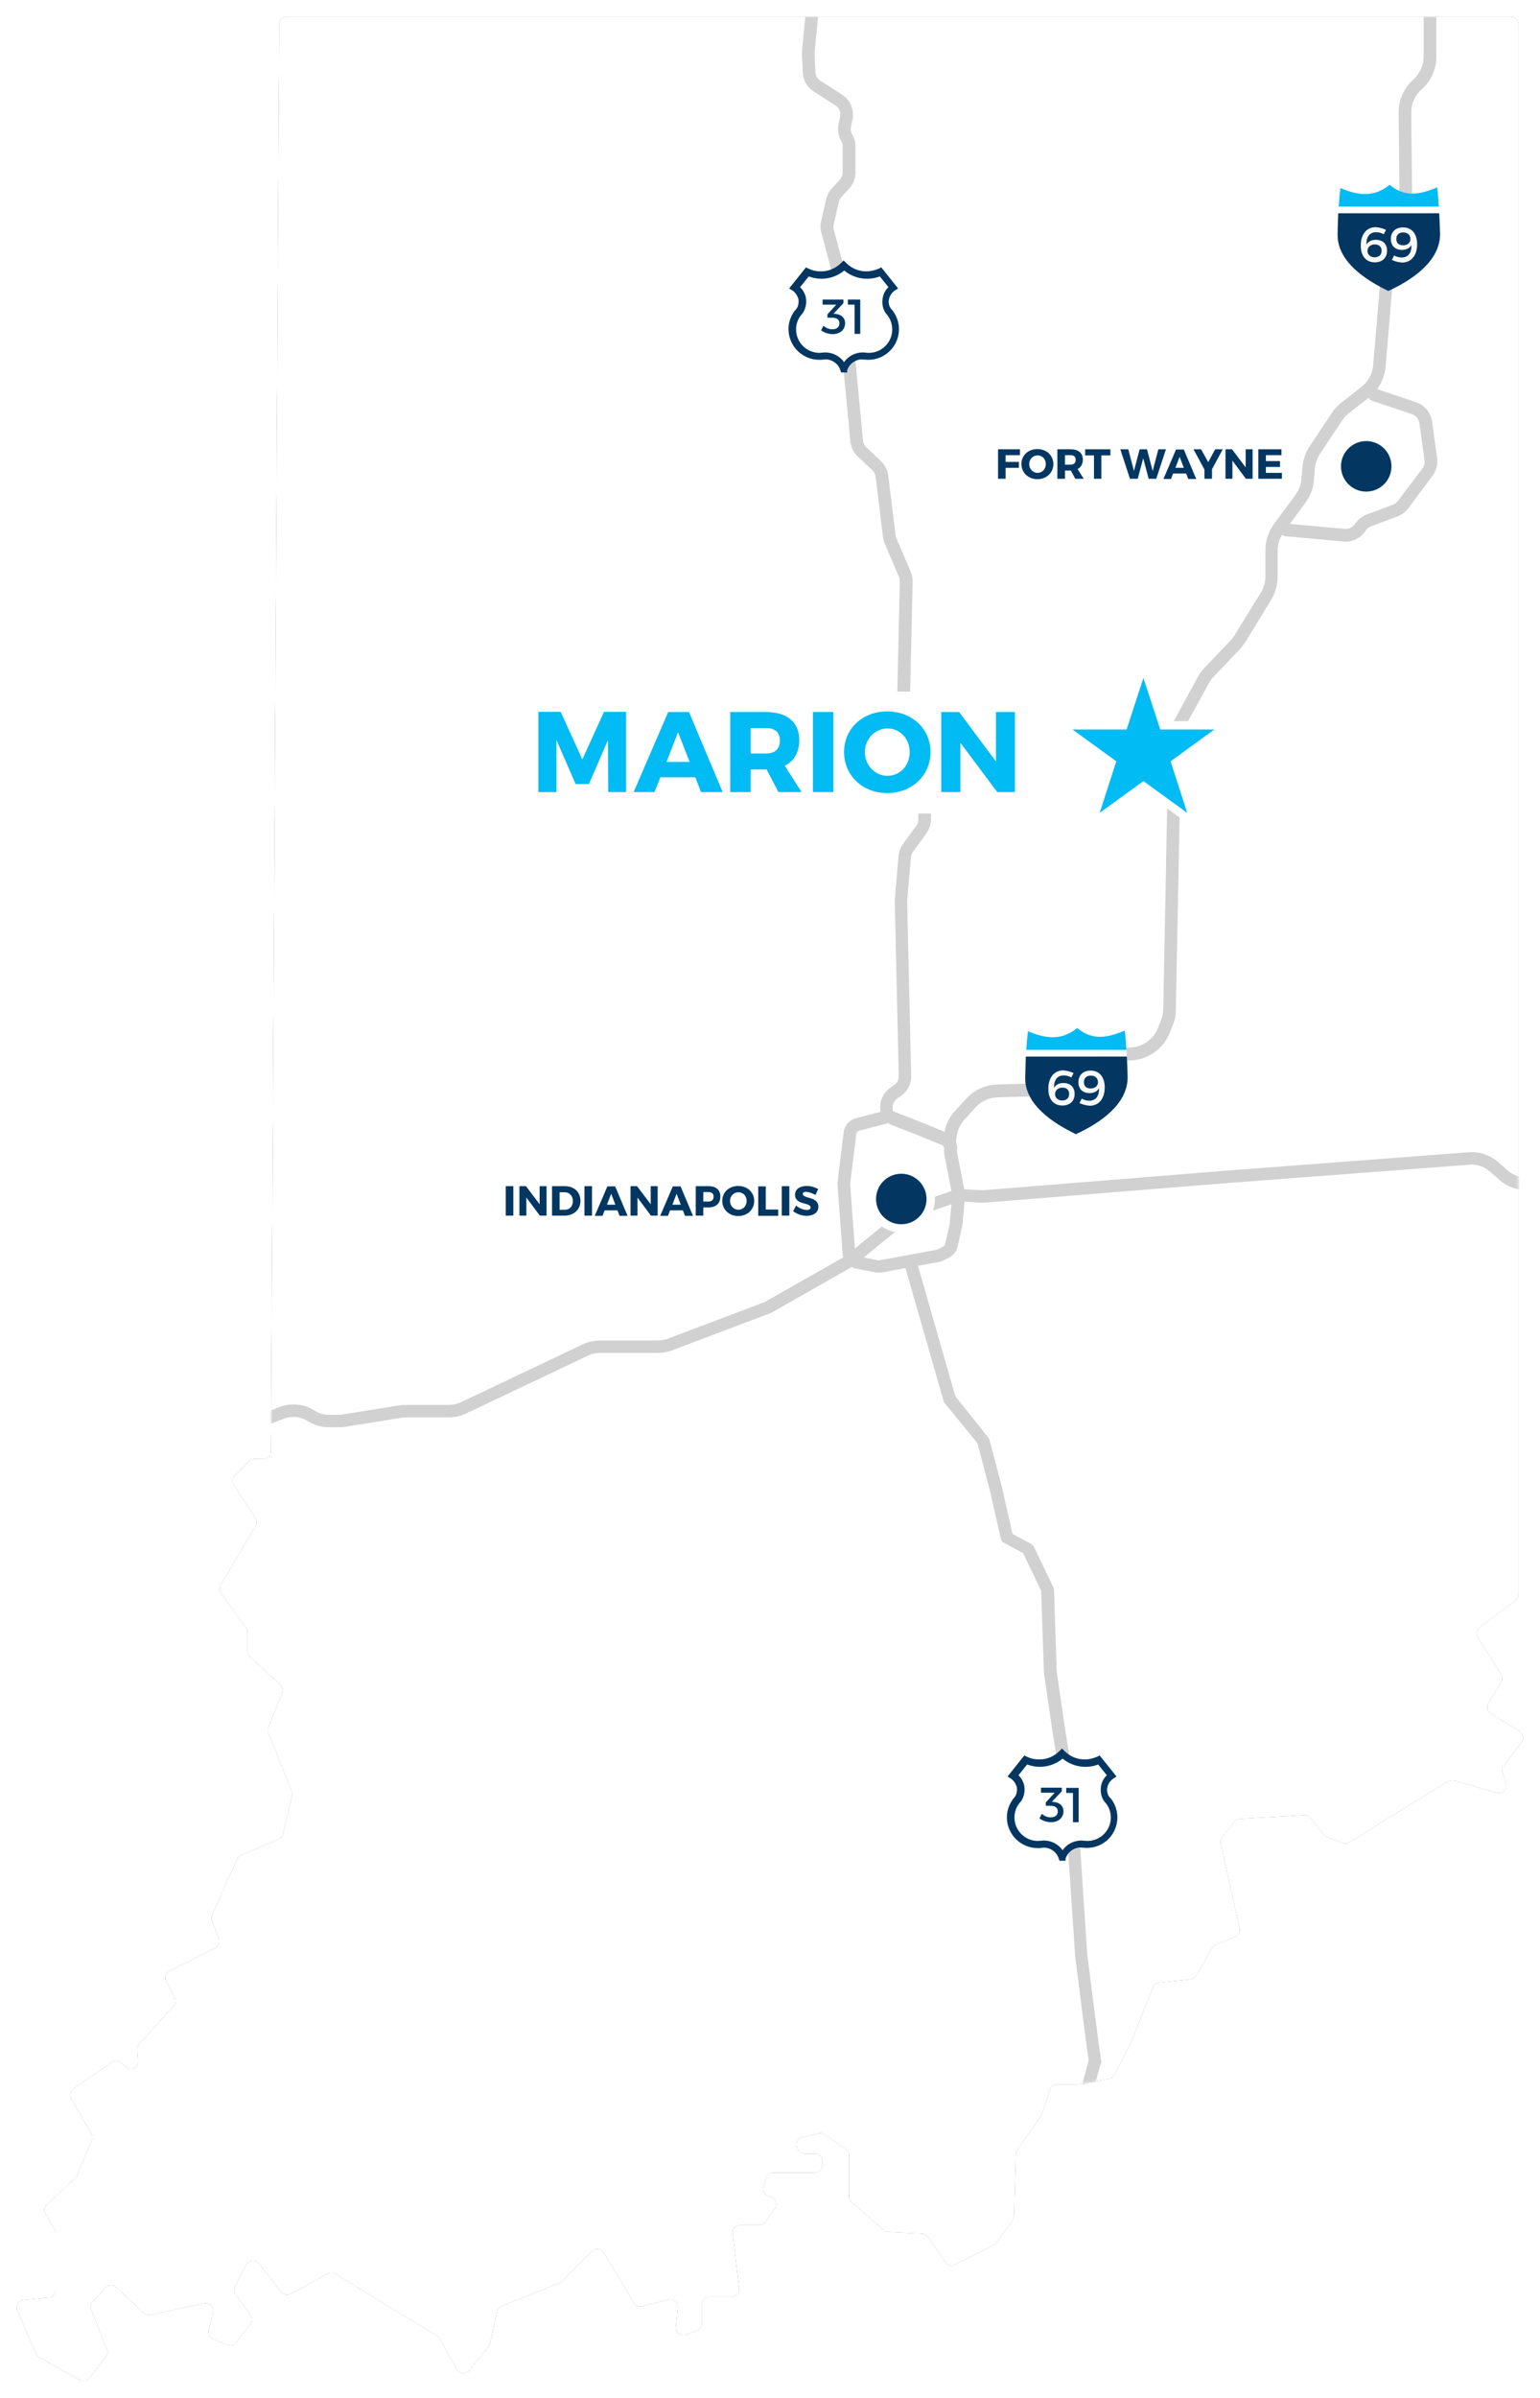 <?xml version="1.0" encoding="UTF-8"?>
<svg viewBox="0 0 732 1139" version="1.1" xmlns="http://www.w3.org/2000/svg" xmlns:xlink="http://www.w3.org/1999/xlink" preserveAspectRatio="none">
    <!-- Generator: Sketch 43.2 (39069) - http://www.bohemiancoding.com/sketch -->
    <title>indiana_map</title>
    <desc>Created with Sketch.</desc>
    <defs>
        <path d="M136.175,8 L718.175,8 C720.075,8 721.675,9.6 721.675,11.5 L721.675,757.3 C721.675,758.4 721.175,759.4 720.275,760.1 L703.175,773.1 C701.775,774.2 701.375,776.2 702.375,777.8 L713.475,795.3 C714.175,796.4 714.175,797.8 713.475,799 L707.375,809.2 C706.375,810.9 706.875,813 708.575,814 L722.275,822.2 C724.075,823.3 724.475,825.6 723.275,827.3 L714.675,838.8 C713.975,839.7 713.775,840.9 714.175,841.9 L715.775,847.1 C716.575,849.7 714.175,852.2 711.475,851.5 L691.175,845.7 C690.275,845.4 689.175,845.6 688.375,846.1 L660.675,863 L641.175,875.1 C640.275,875.7 639.075,875.8 638.075,875.4 L630.575,872.4 C629.975,872.2 629.475,871.8 629.175,871.3 L622.875,863.4 C622.175,862.5 621.075,862 619.975,862.1 L589.375,863.9 C588.375,864 587.475,864.4 586.875,865.2 L580.875,872.7 C580.175,873.5 579.975,874.6 580.175,875.6 L589.175,916 C589.575,917.7 588.675,919.4 586.975,920 L577.975,923.5 C577.175,923.8 576.575,924.3 576.175,925 L568.675,938.3 C568.075,939.3 567.075,939.9 565.975,940.1 L550.875,941.7 C549.575,941.8 548.475,942.7 547.975,943.9 L536.875,971.8 C536.875,971.9 536.775,972 536.675,972.1 L529.575,985.5 C529.075,986.4 528.175,987.1 527.175,987.3 L513.175,989.9 C512.975,989.9 512.775,990 512.575,990 L502.375,990 C500.875,990 499.575,991 499.075,992.4 L495.075,1004.5 C494.975,1004.8 494.775,1005.1 494.575,1005.4 L483.475,1021.1 C483.075,1021.7 482.875,1022.3 482.875,1023 L481.975,1052.8 C481.975,1053.5 481.675,1054.2 481.275,1054.8 L473.475,1065.3 C473.175,1065.7 472.775,1066.1 472.275,1066.3 L453.775,1075.6 C452.175,1076.4 450.275,1075.9 449.375,1074.5 L441.075,1062.4 C440.475,1061.5 439.475,1060.9 438.375,1060.9 L422.275,1060.1 C421.475,1060.1 420.775,1059.8 420.175,1059.2 L404.875,1046 C404.075,1045.3 403.675,1044.4 403.675,1043.4 L403.675,1023.8 C403.675,1022.7 403.075,1021.6 402.175,1020.9 L391.975,1013.8 C391.175,1013.2 390.175,1013 389.175,1013.3 L381.275,1015.1 C379.375,1015.5 378.175,1017.5 378.675,1019.5 L378.975,1020.4 C379.375,1021.9 380.775,1022.9 382.375,1022.9 L387.275,1022.9 C389.175,1022.9 390.775,1024.5 390.775,1026.4 L390.775,1028.4 C390.775,1030.3 389.175,1031.9 387.275,1031.9 L367.475,1031.9 C365.875,1031.9 364.475,1033 364.075,1034.5 L362.875,1038.9 C362.275,1041 363.775,1043.1 365.875,1043.3 L365.875,1043.3 C368.475,1043.6 369.875,1046.6 368.375,1048.8 L363.775,1055.4 C363.075,1056.3 362.075,1056.9 360.875,1056.9 L351.675,1056.9 C349.575,1056.9 347.975,1058.7 348.175,1060.8 L351.275,1087 C351.475,1089.1 349.875,1090.9 347.775,1090.9 L337.175,1090.9 C335.275,1090.9 333.675,1092.5 333.675,1094.4 L333.675,1103.5 C333.675,1104.9 332.775,1106.2 331.475,1106.8 L325.975,1108.9 C323.575,1109.8 320.975,1107.9 321.275,1105.3 L322.175,1095.9 C322.375,1093.5 320.175,1091.6 317.875,1092.2 L305.175,1095.4 C303.675,1095.8 302.175,1095.1 301.375,1093.8 L286.975,1069.9 C285.775,1068 283.075,1067.6 281.475,1069.2 L267.175,1083.5 C266.875,1083.8 266.475,1084.1 265.975,1084.3 L238.375,1095.3 C237.275,1095.7 236.475,1096.7 236.275,1097.8 L232.875,1113.2 C232.775,1113.7 232.475,1114.2 232.175,1114.6 L222.975,1125.9 C221.375,1127.8 218.375,1127.6 217.175,1125.4 L209.075,1110.8 C208.775,1110.3 208.375,1109.8 207.875,1109.5 L159.375,1080 C158.275,1079.4 156.975,1079.3 155.875,1079.9 L138.175,1089.5 C136.675,1090.3 134.875,1089.9 133.775,1088.6 L122.975,1075 C121.375,1073 118.375,1073.3 117.175,1075.5 L111.675,1085.9 C111.075,1087.1 111.175,1088.5 111.875,1089.6 L119.075,1099.7 C119.975,1101 119.975,1102.6 118.975,1103.9 L112.175,1112.7 C111.175,1114 109.575,1114.4 108.075,1113.8 L101.275,1111 C99.675,1110.3 98.875,1108.6 99.175,1107 L101.275,1098.2 C101.875,1095.7 99.675,1093.5 97.175,1094 L71.375,1099.5 C70.275,1099.7 69.075,1099.4 68.275,1098.6 L55.175,1086.3 C53.775,1085 51.475,1085.1 50.175,1086.5 L43.975,1093.3 C43.075,1094.3 42.775,1095.7 43.275,1096.9 L50.775,1116 C51.275,1117.2 51.075,1118.5 50.275,1119.4 L42.375,1129.5 C41.275,1130.9 39.375,1131.2 37.875,1130.4 L18.475,1119.5 C17.775,1119.1 17.275,1118.5 16.975,1117.8 L8.275,1097.3 C7.375,1095.1 8.775,1092.7 11.175,1092.5 L23.275,1091.3 C25.075,1091.1 26.375,1089.6 26.375,1087.8 L26.375,1060.8 C26.375,1060.2 26.275,1059.6 25.975,1059.1 L21.675,1051.3 C20.875,1049.9 21.175,1048.2 22.375,1047.1 L35.875,1034.5 C36.275,1034.2 36.475,1033.8 36.675,1033.3 L43.675,1016.6 C44.075,1015.6 44.075,1014.5 43.475,1013.5 L33.875,996.8 C32.975,995.2 33.475,993.2 34.875,992.2 L53.075,979.5 C54.375,978.6 56.075,978.7 57.275,979.7 L59.975,981.9 C62.375,983.8 65.875,982 65.675,979 L65.275,973.5 C65.175,972.6 65.575,971.6 66.175,970.9 L82.575,952.8 C83.575,951.7 83.775,950.1 83.075,948.8 L78.975,941.1 C78.075,939.4 78.775,937.2 80.475,936.3 L102.375,925.3 C103.975,924.5 104.675,922.6 104.075,920.9 L100.775,912.2 C100.475,911.3 100.475,910.4 100.875,909.5 L112.675,883.1 C113.075,882.3 113.675,881.7 114.475,881.3 L132.575,873.5 C133.575,873.1 134.375,872.2 134.575,871.1 L138.875,852.9 C139.075,852.2 138.975,851.5 138.675,850.8 L127.575,823.1 C127.275,822.3 127.275,821.3 127.575,820.5 L134.175,804.1 C134.675,802.7 134.375,801.2 133.275,800.2 L118.875,787 C118.175,786.3 117.675,785.4 117.675,784.4 L117.675,775.1 C117.675,774.4 117.475,773.6 116.975,773 L105.075,756.8 C104.275,755.7 104.175,754.2 104.875,752.9 L121.575,724.8 C122.275,723.7 122.175,722.2 121.475,721.1 L111.175,705.3 C110.275,703.9 110.475,702.1 111.675,700.9 L118.675,693.9 C119.375,693.2 120.175,692.9 121.175,692.9 L125.275,692.9 C127.175,692.9 128.775,691.3 128.775,689.4 L132.775,11.3 C132.675,9.6 134.275,8 136.175,8 Z" id="path-1"></path>
        <filter x="-3.1%" y="-2.0%" width="106.3%" height="104.0%" filterUnits="objectBoundingBox" id="filter-2">
            <feOffset dx="0" dy="0" in="SourceAlpha" result="shadowOffsetOuter1"></feOffset>
            <feGaussianBlur stdDeviation="7.5" in="shadowOffsetOuter1" result="shadowBlurOuter1"></feGaussianBlur>
            <feColorMatrix values="0 0 0 0 0   0 0 0 0 0   0 0 0 0 0  0 0 0 0.1 0" type="matrix" in="shadowBlurOuter1"></feColorMatrix>
        </filter>
        <path d="M136.175,8 L718.175,8 C720.075,8 721.675,9.6 721.675,11.5 L721.675,757.3 C721.675,758.4 721.175,759.4 720.275,760.1 L703.175,773.1 C701.775,774.2 701.375,776.2 702.375,777.8 L713.475,795.3 C714.175,796.4 714.175,797.8 713.475,799 L707.375,809.2 C706.375,810.9 706.875,813 708.575,814 L722.275,822.2 C724.075,823.3 724.475,825.6 723.275,827.3 L714.675,838.8 C713.975,839.7 713.775,840.9 714.175,841.9 L715.775,847.1 C716.575,849.7 714.175,852.2 711.475,851.5 L691.175,845.7 C690.275,845.4 689.175,845.6 688.375,846.1 L660.675,863 L641.175,875.1 C640.275,875.7 639.075,875.8 638.075,875.4 L630.575,872.4 C629.975,872.2 629.475,871.8 629.175,871.3 L622.875,863.4 C622.175,862.5 621.075,862 619.975,862.1 L589.375,863.9 C588.375,864 587.475,864.4 586.875,865.2 L580.875,872.7 C580.175,873.5 579.975,874.6 580.175,875.6 L589.175,916 C589.575,917.7 588.675,919.4 586.975,920 L577.975,923.5 C577.175,923.8 576.575,924.3 576.175,925 L568.675,938.3 C568.075,939.3 567.075,939.9 565.975,940.1 L550.875,941.7 C549.575,941.8 548.475,942.7 547.975,943.9 L536.875,971.8 C536.875,971.9 536.775,972 536.675,972.1 L529.575,985.5 C529.075,986.4 528.175,987.1 527.175,987.3 L513.175,989.9 C512.975,989.9 512.775,990 512.575,990 L502.375,990 C500.875,990 499.575,991 499.075,992.4 L495.075,1004.5 C494.975,1004.8 494.775,1005.1 494.575,1005.4 L483.475,1021.1 C483.075,1021.7 482.875,1022.3 482.875,1023 L481.975,1052.8 C481.975,1053.5 481.675,1054.2 481.275,1054.8 L473.475,1065.3 C473.175,1065.7 472.775,1066.1 472.275,1066.3 L453.775,1075.6 C452.175,1076.4 450.275,1075.9 449.375,1074.5 L441.075,1062.4 C440.475,1061.5 439.475,1060.9 438.375,1060.9 L422.275,1060.1 C421.475,1060.1 420.775,1059.8 420.175,1059.2 L404.875,1046 C404.075,1045.3 403.675,1044.4 403.675,1043.4 L403.675,1023.8 C403.675,1022.7 403.075,1021.6 402.175,1020.9 L391.975,1013.8 C391.175,1013.2 390.175,1013 389.175,1013.3 L381.275,1015.1 C379.375,1015.5 378.175,1017.5 378.675,1019.5 L378.975,1020.4 C379.375,1021.9 380.775,1022.9 382.375,1022.9 L387.275,1022.9 C389.175,1022.9 390.775,1024.5 390.775,1026.4 L390.775,1028.4 C390.775,1030.3 389.175,1031.9 387.275,1031.9 L367.475,1031.9 C365.875,1031.9 364.475,1033 364.075,1034.5 L362.875,1038.9 C362.275,1041 363.775,1043.1 365.875,1043.3 L365.875,1043.3 C368.475,1043.6 369.875,1046.6 368.375,1048.8 L363.775,1055.4 C363.075,1056.3 362.075,1056.9 360.875,1056.9 L351.675,1056.9 C349.575,1056.9 347.975,1058.7 348.175,1060.8 L351.275,1087 C351.475,1089.1 349.875,1090.9 347.775,1090.9 L337.175,1090.9 C335.275,1090.9 333.675,1092.5 333.675,1094.4 L333.675,1103.5 C333.675,1104.9 332.775,1106.2 331.475,1106.8 L325.975,1108.9 C323.575,1109.8 320.975,1107.9 321.275,1105.3 L322.175,1095.9 C322.375,1093.5 320.175,1091.6 317.875,1092.2 L305.175,1095.4 C303.675,1095.8 302.175,1095.1 301.375,1093.8 L286.975,1069.9 C285.775,1068 283.075,1067.6 281.475,1069.2 L267.175,1083.5 C266.875,1083.8 266.475,1084.1 265.975,1084.3 L238.375,1095.3 C237.275,1095.7 236.475,1096.7 236.275,1097.8 L232.875,1113.2 C232.775,1113.7 232.475,1114.2 232.175,1114.6 L222.975,1125.9 C221.375,1127.8 218.375,1127.6 217.175,1125.4 L209.075,1110.8 C208.775,1110.3 208.375,1109.8 207.875,1109.5 L159.375,1080 C158.275,1079.4 156.975,1079.3 155.875,1079.9 L138.175,1089.5 C136.675,1090.3 134.875,1089.9 133.775,1088.6 L122.975,1075 C121.375,1073 118.375,1073.3 117.175,1075.5 L111.675,1085.9 C111.075,1087.1 111.175,1088.5 111.875,1089.6 L119.075,1099.7 C119.975,1101 119.975,1102.6 118.975,1103.9 L112.175,1112.7 C111.175,1114 109.575,1114.4 108.075,1113.8 L101.275,1111 C99.675,1110.3 98.875,1108.6 99.175,1107 L101.275,1098.2 C101.875,1095.7 99.675,1093.5 97.175,1094 L71.375,1099.5 C70.275,1099.7 69.075,1099.4 68.275,1098.6 L55.175,1086.3 C53.775,1085 51.475,1085.1 50.175,1086.5 L43.975,1093.3 C43.075,1094.3 42.775,1095.7 43.275,1096.9 L50.775,1116 C51.275,1117.2 51.075,1118.5 50.275,1119.4 L42.375,1129.5 C41.275,1130.9 39.375,1131.2 37.875,1130.4 L18.475,1119.5 C17.775,1119.1 17.275,1118.5 16.975,1117.8 L8.275,1097.3 C7.375,1095.1 8.775,1092.7 11.175,1092.5 L23.275,1091.3 C25.075,1091.1 26.375,1089.6 26.375,1087.8 L26.375,1060.8 C26.375,1060.2 26.275,1059.6 25.975,1059.1 L21.675,1051.3 C20.875,1049.9 21.175,1048.2 22.375,1047.1 L35.875,1034.5 C36.275,1034.2 36.475,1033.8 36.675,1033.3 L43.675,1016.6 C44.075,1015.6 44.075,1014.5 43.475,1013.5 L33.875,996.8 C32.975,995.2 33.475,993.2 34.875,992.2 L53.075,979.5 C54.375,978.6 56.075,978.7 57.275,979.7 L59.975,981.9 C62.375,983.8 65.875,982 65.675,979 L65.275,973.5 C65.175,972.6 65.575,971.6 66.175,970.9 L82.575,952.8 C83.575,951.7 83.775,950.1 83.075,948.8 L78.975,941.1 C78.075,939.4 78.775,937.2 80.475,936.3 L102.375,925.3 C103.975,924.5 104.675,922.6 104.075,920.9 L100.775,912.2 C100.475,911.3 100.475,910.4 100.875,909.5 L112.675,883.1 C113.075,882.3 113.675,881.7 114.475,881.3 L132.575,873.5 C133.575,873.1 134.375,872.2 134.575,871.1 L138.875,852.9 C139.075,852.2 138.975,851.5 138.675,850.8 L127.575,823.1 C127.275,822.3 127.275,821.3 127.575,820.5 L134.175,804.1 C134.675,802.7 134.375,801.2 133.275,800.2 L118.875,787 C118.175,786.3 117.675,785.4 117.675,784.4 L117.675,775.1 C117.675,774.4 117.475,773.6 116.975,773 L105.075,756.8 C104.275,755.7 104.175,754.2 104.875,752.9 L121.575,724.8 C122.275,723.7 122.175,722.2 121.475,721.1 L111.175,705.3 C110.275,703.9 110.475,702.1 111.675,700.9 L118.675,693.9 C119.375,693.2 120.175,692.9 121.175,692.9 L125.275,692.9 C127.175,692.9 128.775,691.3 128.775,689.4 L132.775,11.3 C132.675,9.6 134.275,8 136.175,8 Z" id="path-3"></path>
    </defs>
    <g id="Page-1" stroke="none" stroke-width="1" fill="none" fill-rule="evenodd">
        <g id="indiana_map">
            <g id="state_bg" fill-rule="nonzero">
                <use fill="black" fill-opacity="1" filter="url(#filter-2)" xlink:href="#path-1"></use>
                <use fill="#FFFFFF" fill-rule="evenodd" xlink:href="#path-1"></use>
            </g>
            <mask id="mask-4" fill="white">
                <use xlink:href="#path-3"></use>
            </mask>
            <use id="state_mask" fill="#FFFFFF" fill-rule="nonzero" xlink:href="#path-3"></use>
            <g id="state_content" mask="url(#mask-4)">
                <g transform="translate(15, -24)">
                    <g id="roads">
                        <path d="M402.8,628.5 C402.3,628.5 401.8,628.5 401.3,628.4 L392,626.6 C388.5,625.9 385.8,622.9 385.5,619.3 L383.1,586.9 L383.1,585.4 L386,561.9 C386.4,558.6 388.7,556 391.9,555.1 L405.1,551.7 C406.7,551.3 408.4,551.4 410,552 L423.8,557.4 L435,562 C438.4,563.4 440.4,566.9 439.9,570.5 L439.9,571.2 L443.6,590.3 C443.7,591.1 443.8,591.8 443.7,592.6 L442.5,605.6 C442.5,605.9 442.4,606.3 442.3,606.6 L440.2,616 C439.7,618.4 438.1,620.3 436,621.4 L433.4,622.7 C432.7,623 432,623.3 431.3,623.4 L404.2,628.4 C403.8,628.5 403.3,628.5 402.8,628.5 Z M407.2,557.5 C407,557.5 406.9,557.5 406.7,557.6 L393.5,561 C392.7,561.2 392.1,561.9 392,562.7 L389.1,586.2 L389.1,586.6 L391.5,619 C391.6,619.9 392.2,620.6 393.1,620.8 L402.4,622.6 L403.1,622.6 L430.2,617.6 C430.4,617.6 430.6,617.5 430.7,617.4 L433.3,616.1 C433.8,615.8 434.2,615.3 434.3,614.8 L436.4,605.4 L436.4,605.2 L437.6,592.2 L437.6,591.6 L433.9,572.5 L433.9,572.5 C433.7,571.6 433.7,570.7 433.8,569.9 C433.9,569 433.4,568.1 432.6,567.8 L421.5,563.3 L407.7,557.9 C407.7,557.6 407.4,557.5 407.2,557.5 Z" id="Shape" fill="#D1D1D1" fill-rule="nonzero"></path>
                        <path d="M436.3,568.6 L435.9,568.6 C434.3,568.4 433.1,566.8 433.4,565.2 L433.8,562.5 C434.4,558.4 436.2,554.6 439,551.6 L444.2,545.9 C448,541.7 453.4,539.3 459,539.1 L477.7,538.6 C478.5,538.6 479.4,538.6 480.2,538.7 L484.8,539.1 C489.2,539.5 493.5,538 496.6,534.8 L503.4,528 C506.9,524.5 511.5,522.4 516.3,522 L522.9,521.5 C528.5,521 533.3,517.5 535.4,512.3 L536.8,508.8 C537.5,507.1 537.8,505.4 537.9,503.6 L540.4,375.9 C540.5,372.6 541.4,369.2 543,366.3 L554.4,345.5 C555.3,343.9 556.3,342.4 557.6,341.1 L570,328.1 C570.7,327.3 571.4,326.5 571.9,325.6 L584.3,305.5 C585.7,303.2 586.5,300.5 586.5,297.8 L586.5,285.3 C586.5,280.8 587.9,276.6 590.5,273 L600.8,259 C602.4,256.8 603.4,254.2 603.6,251.5 L604.1,245.7 C604.4,242.2 605.6,238.9 607.5,236 L618,220.2 C619.2,218.3 620.8,216.7 622.5,215.3 L632.1,207.8 C635.3,205.3 637.4,201.5 637.7,197.4 L641.5,152.7 C641.7,150.5 642.2,148.3 643.1,146.2 L649.1,132.3 C649.9,130.4 650.3,128.4 650.3,126.3 L649.8,77.5 C649.7,71.5 652.3,65.8 656.8,61.8 C659.9,59 661.7,55 661.7,50.8 L661.7,3.6 C661.7,1.9 663,0.6 664.7,0.6 C666.4,0.6 667.7,1.9 667.7,3.6 L667.7,51 C667.7,56.9 665.2,62.6 660.7,66.5 C657.5,69.3 655.7,73.4 655.8,77.7 L656.3,126.5 C656.3,129.4 655.8,132.3 654.6,135 L648.6,148.9 C648,150.4 647.6,151.9 647.4,153.5 L643.6,198.2 C643.1,204 640.2,209.3 635.7,212.8 L626.1,220.3 C624.8,221.3 623.8,222.4 622.9,223.8 L612.4,239.6 C611,241.7 610.2,244 610,246.5 L609.5,252.3 C609.2,256.1 607.8,259.7 605.5,262.8 L595.2,276.8 C593.3,279.3 592.3,282.4 592.3,285.5 L592.3,298 C592.3,301.8 591.2,305.6 589.2,308.9 L577,328.9 C576.2,330.1 575.3,331.3 574.3,332.4 L561.9,345.4 C561,346.3 560.2,347.4 559.6,348.5 L548.2,369.3 C547.1,371.4 546.4,373.7 546.4,376.1 L543.9,503.8 C543.9,506.3 543.4,508.8 542.4,511.1 L541,514.6 C538.1,521.9 531.3,526.9 523.5,527.6 L516.9,528.1 C513.4,528.4 510.2,529.9 507.7,532.4 L500.9,539.2 C496.5,543.6 490.4,545.8 484.3,545.2 L479.7,544.8 C479.1,544.7 478.5,544.7 477.9,544.7 L459.2,545.2 C455.2,545.3 451.4,547 448.7,550 L443.5,555.7 C441.5,557.9 440.2,560.6 439.8,563.5 L439.4,566.2 C439,567.6 437.8,568.6 436.3,568.6 Z" id="Shape" fill="#D1D1D1" fill-rule="nonzero"></path>
                        <path d="M3.5,740.6 C2.4,740.6 1.4,740 0.9,739 C0.1,737.5 0.7,735.7 2.1,734.9 L68.7,699.4 C71.3,698 74.3,697.2 77.2,697.2 L104.5,696.7 C106,696.7 107.5,696.4 109,695.8 L117.6,692.4 C123.2,690.2 129.5,690.8 134.5,694 C136.6,695.3 138.9,696 141.3,696 L146.1,696 C146.8,696 147.5,695.9 148.1,695.8 L174.9,691.5 C175.9,691.3 176.9,691.3 177.9,691.3 L198.4,691.3 C200.3,691.3 202.2,690.9 203.9,690.1 L262.1,662.5 C264.6,661.3 267.4,660.7 270.2,660.7 L297.7,660.7 C299.3,660.7 300.8,660.4 302.3,659.9 L347.8,642.7 C348.4,642.5 349,642.2 349.6,641.8 L386,621.1 C386.6,620.7 387.2,620.3 387.8,619.9 L413.2,599.2 C414.9,597.8 416.9,596.7 419,596 L436.7,589.9 C439,589.1 441.5,588.8 443.9,588.9 L451,589.3 L452.8,589.3 L567,580.1 L683.1,571.3 C688.1,570.9 693.1,572.6 696.9,575.8 L701.8,580.1 C704.3,582.2 707.5,583.3 710.7,583.2 L777.2,580.9 C778.9,580.8 780.6,580.4 782.2,579.7 L786.3,577.8 C788.6,576.7 791.1,576.1 793.6,576 L879.7,572.8 C881.4,572.7 882.7,574 882.8,575.7 C882.9,577.4 881.6,578.7 879.9,578.8 L793.8,582 C792.1,582.1 790.4,582.5 788.8,583.2 L784.7,585.1 C782.4,586.2 779.9,586.8 777.4,586.9 L710.9,589.2 C706.1,589.4 701.5,587.7 697.9,584.6 L693,580.3 C690.4,578.1 687,576.9 683.6,577.2 L567.5,586 L453.3,595.2 C452.4,595.3 451.5,595.3 450.7,595.2 L443.6,594.8 C441.9,594.7 440.3,594.9 438.7,595.5 L421,601.6 C419.6,602.1 418.2,602.8 417,603.8 L391.6,624.5 C390.8,625.2 389.9,625.8 389,626.3 L352.6,647 C351.8,647.5 350.9,647.9 349.9,648.2 L304.4,665.4 C302.3,666.2 300,666.6 297.7,666.6 L270.2,666.6 C268.3,666.6 266.4,667 264.7,667.8 L206.5,695.4 C204,696.6 201.2,697.2 198.4,697.2 L177.9,697.2 C177.2,697.2 176.5,697.3 175.9,697.4 L149.1,701.7 C148.1,701.9 147.1,701.9 146.1,701.9 L141.3,701.9 C137.8,701.9 134.3,700.9 131.3,699 C127.8,696.8 123.5,696.4 119.7,697.9 L111.1,701.3 C109,702.1 106.8,702.6 104.6,702.6 L77.3,703.1 C75.3,703.1 73.3,703.7 71.5,704.6 L4.9,740.1 C4.4,740.5 4,740.6 3.5,740.6 Z" id="Shape" fill="#D1D1D1" fill-rule="nonzero"></path>
                        <path d="M407.3,557.5 C406,557.5 404.7,556.6 404.4,555.2 L403.7,552.6 C402.6,548.1 404.3,543.5 408,540.8 L410.1,539.3 C411.5,538.3 412.3,536.7 412.2,535 L410.3,452.4 L410.3,451.2 L412.1,430.6 C412.3,428.5 413,426.6 414.2,424.9 L420.5,416.3 C421.2,415.4 421.5,414.3 421.5,413.2 L421.5,407.2 C421.5,406.6 421.4,406.1 421.2,405.5 L418.8,398.3 C418.6,397.7 418.3,397.1 417.8,396.6 L413.5,391.5 C411.7,389.4 410.8,386.7 410.8,384 L412.7,300.2 C412.7,299.4 412.6,298.7 412.3,298 L405.5,282.1 C405.1,281.1 404.8,280.1 404.7,279 L401.2,250.5 C401.1,249.3 400.5,248.2 399.6,247.3 L392.7,240.8 C390.7,238.9 389.5,236.4 389.2,233.7 L382.2,160.1 C382.2,159.8 382.1,159.5 382,159.2 L375.4,134.5 C374.9,132.7 374.9,130.9 375.3,129.1 L377.7,118.6 C378.1,116.7 379.1,114.9 380.4,113.5 L384.1,109.5 C385,108.5 385.5,107.3 385.5,106 L385.5,93.4 C385.5,92.5 385.3,91.6 384.8,90.8 C383.4,88.4 383,85.5 383.6,82.8 L384.3,79.5 C384.8,77.4 383.9,75.1 382,74 L371.7,67.4 C368.7,65.4 366.7,62.1 366.6,58.5 L366.2,50 L366.2,48.4 L369.5,14.3 C369.7,12.7 371.1,11.4 372.8,11.6 C374.4,11.8 375.7,13.2 375.5,14.9 L372.2,49 L372.2,49.8 L372.6,58.3 C372.7,60 373.6,61.5 375,62.4 L385.3,69 C389.2,71.5 391.2,76.3 390.2,80.9 L389.5,84.2 C389.2,85.5 389.4,86.8 390.1,87.9 C391.1,89.6 391.6,91.5 391.6,93.5 L391.6,106 C391.6,108.8 390.6,111.5 388.6,113.6 L384.9,117.6 C384.3,118.3 383.9,119.1 383.7,120 L381.3,130.5 C381.1,131.3 381.1,132.2 381.3,133 L387.9,157.7 C388.1,158.3 388.2,158.9 388.2,159.6 L395.2,233.2 C395.3,234.5 395.9,235.6 396.8,236.5 L403.7,243 C405.6,244.8 406.8,247.2 407.2,249.8 L410.7,278.3 C410.8,278.8 410.9,279.3 411.1,279.7 L417.9,295.6 C418.5,297.1 418.8,298.7 418.8,300.3 L416.9,384.1 C416.9,385.4 417.3,386.6 418.1,387.6 L422.4,392.7 C423.3,393.8 424,395 424.5,396.4 L426.9,403.6 C427.3,404.7 427.5,405.9 427.5,407.2 L427.5,413.2 C427.5,415.6 426.7,417.9 425.3,419.9 L419,428.5 C418.4,429.3 418.1,430.2 418,431.2 L416.2,451.8 L416.2,452.4 L418.1,535 C418.2,538.7 416.5,542.2 413.5,544.3 L411.4,545.8 C409.7,547.1 408.9,549.2 409.4,551.3 L410.1,553.9 C410.5,555.5 409.5,557.1 407.9,557.5 L407.3,557.5 Z" id="Shape" fill="#D1D1D1" fill-rule="nonzero"></path>
                        <path d="M624.6,281.3 C624.2,281.3 623.8,281.3 623.4,281.2 L596,278.7 C594.4,278.5 593.1,277.1 593.3,275.4 C593.5,273.7 594.9,272.5 596.6,272.7 L624,275.2 C626,275.4 628,274.5 629.1,272.8 C630.4,270.8 632.3,269.3 634.6,268.4 L647.1,263.7 C648.1,263.3 648.9,262.7 649.5,261.9 L661.1,246.5 C662,245.4 662.3,243.9 662.1,242.5 L659.7,225.1 C659.4,223.1 658,221.4 656.1,220.7 L637.3,214.4 C635.7,213.9 634.9,212.2 635.4,210.6 C635.9,209 637.6,208.2 639.2,208.7 L658,215 C662.1,216.4 665.1,219.9 665.7,224.2 L668.1,241.6 C668.5,244.6 667.7,247.6 665.9,250 L654.3,265.5 C653,267.2 651.2,268.6 649.2,269.3 L636.7,274 C635.6,274.4 634.7,275.1 634.1,276.1 C631.9,279.4 628.3,281.3 624.6,281.3 Z" id="Shape" fill="#D1D1D1" fill-rule="nonzero"></path>
                        <path d="M500.7,1024.4 C500.5,1024.4 500.2,1024.4 500,1024.3 C498.4,1023.9 497.4,1022.3 497.8,1020.7 C497.8,1020.7 498.9,1016.1 500.1,1011.4 C500.8,1008.7 501.4,1006.6 501.8,1005 C502,1004.1 502.3,1003.3 502.5,1002.6 C502.4,1002.2 502.4,1001.8 502.3,1001.4 C502.1,1000 501.8,998 501.5,995.6 C500.9,990.8 500,984.5 499.2,978.1 C497.6,965.4 496,952.7 496,952.7 L496,952.5 L492.7,903 L488.2,892.8 C488.2,892.7 488.2,892.7 488.1,892.6 L481.4,874.6 C481.1,873.9 481.2,873.1 481.4,872.5 L487.1,857.9 L485.2,846 L481.2,818.6 L481.2,818.3 L479.9,779.6 L471.3,761.7 L462.2,756.8 C461.4,756.4 460.9,755.7 460.7,754.8 L455.4,731.5 L449.6,709.5 L434,690.4 C433.8,690.1 433.6,689.7 433.5,689.4 L415.5,626.7 C415,625.1 416,623.4 417.6,623 C419.2,622.5 420.9,623.5 421.3,625.1 L439.1,687.2 L454.7,706.7 C455,707 455.2,707.4 455.3,707.8 L461.3,730.5 L461.3,730.6 L466.3,752.6 L475.1,757.3 C475.7,757.6 476.1,758.1 476.4,758.6 L485.7,777.9 C485.9,778.3 486,778.7 486,779.1 L487.3,818.3 L491.3,845.5 L493.3,858.1 C493.4,858.6 493.3,859.2 493.1,859.7 L487.5,874 L493.7,890.8 L498.3,901.4 C498.4,901.7 498.5,902.1 498.5,902.4 L501.8,952.3 C504.1,970.6 507.6,998.1 508.3,1002.2 C508.4,1002.5 508.5,1002.9 508.5,1003.3 C508.5,1004 508.3,1004.6 507.9,1005.1 C507.2,1007.5 505.1,1015.3 503.4,1022.3 C503.2,1023.5 502,1024.4 500.7,1024.4 Z M502.7,1003.5 C502.7,1003.7 502.8,1004 502.9,1004.2 C502.8,1004 502.8,1003.8 502.7,1003.5 Z" id="Shape" fill="#D1D1D1" fill-rule="nonzero"></path>
                    </g>
                    <g id="fort-wayne" transform="translate(459, 233)">
                        <polygon id="fort-wayne_letter-f" fill="#033762" fill-rule="nonzero" points="4 7.2 4 10.4 10.3 10.4 10.3 13.2 4 13.2 4 18.4 0.4 18.4 0.4 4.4 10.8 4.4 10.8 7.2"></polygon>
                        <path d="M26.7,11.4 C26.7,15.5 23.5,18.6 19.1,18.6 C14.8,18.6 11.5,15.5 11.5,11.4 C11.5,7.3 14.7,4.3 19.1,4.3 C23.5,4.3 26.7,7.4 26.7,11.4 Z M15.2,11.4 C15.2,13.8 17,15.6 19.2,15.6 C21.4,15.6 23.1,13.8 23.1,11.4 C23.1,9 21.4,7.3 19.2,7.3 C17,7.3 15.2,9.1 15.2,11.4 Z" id="fort-wayne_letter-o" fill="#033762" fill-rule="nonzero"></path>
                        <path d="M35,14.5 L35,14.5 L32.2,14.5 L32.2,18.4 L28.6,18.4 L28.6,4.4 L34.9,4.4 C38.6,4.4 40.7,6.2 40.7,9.3 C40.7,11.4 39.8,13 38.2,13.8 L41.1,18.4 L37.1,18.4 L35,14.5 Z M34.9,11.7 C36.4,11.7 37.3,10.9 37.3,9.4 C37.3,7.9 36.4,7.2 34.9,7.2 L32.2,7.2 L32.2,11.7 L34.9,11.7 Z" id="fort-wayne_letter-r" fill="#033762" fill-rule="nonzero"></path>
                        <polygon id="fort-wayne_letter-t" fill="#033762" fill-rule="nonzero" points="49.5 7.3 49.5 18.4 46 18.4 46 7.3 41.8 7.3 41.8 4.4 53.8 4.4 53.8 7.3 49.5 7.3"></polygon>
                        <polygon id="fort-wayne_letter-w" fill="#033762" fill-rule="nonzero" points="72 18.4 69.4 8.7 66.8 18.4 63.1 18.4 58.5 4.4 62.3 4.4 65 14.7 67.7 4.4 71.2 4.4 73.9 14.7 76.6 4.4 80.2 4.4 75.6 18.4"></polygon>
                        <path d="M83.6,15.9 L82.6,18.5 L79,18.5 L85,4.5 L88.7,4.5 L94.6,18.5 L90.8,18.5 L89.8,15.9 L83.6,15.9 Z M86.7,8 L84.7,13.2 L88.7,13.2 L86.7,8 Z" id="fort-wayne_letter-a" fill="#033762" fill-rule="nonzero"></path>
                        <polygon id="fort-wayne_letter-y" fill="#033762" fill-rule="nonzero" points="102 18.4 98.5 18.4 98.5 14 93.3 4.4 96.9 4.4 100.3 10.5 103.6 4.4 107.2 4.4 102.1 13.9 102.1 18.4"></polygon>
                        <polygon id="fort-wayne_letter-n" fill="#033762" fill-rule="nonzero" points="118.2 18.4 111.8 9.8 111.8 18.4 108.5 18.4 108.5 4.4 111.6 4.4 118.1 13 118.1 4.4 121.4 4.4 121.4 18.4"></polygon>
                        <polygon id="fort-wayne_letter-e" fill="#033762" fill-rule="nonzero" points="127.7 7.2 127.7 10 134.4 10 134.4 12.8 127.7 12.8 127.7 15.6 135.3 15.6 135.3 18.4 124.1 18.4 124.1 4.4 135.1 4.4 135.1 7.2 127.7 7.2"></polygon>
                        <circle id="fort-wayne_dot-inner" fill="#033762" fill-rule="nonzero" cx="175.4" cy="12.5" r="12"></circle>
                    </g>
                    <g id="indianapolis" transform="translate(225, 577)">
                        <polygon id="indianapolis_letter-i" fill="#033762" fill-rule="nonzero" points="0.4 24.4 0.4 10.4 4 10.4 4 24.4"></polygon>
                        <polygon id="indianapolis_letter-n" fill="#033762" fill-rule="nonzero" points="16.6 24.4 10.2 15.8 10.2 24.4 6.9 24.4 6.9 10.4 10 10.4 16.5 19 16.5 10.4 19.8 10.4 19.8 24.4"></polygon>
                        <path d="M28.5,10.4 C32.9,10.4 35.9,13.2 35.9,17.4 C35.9,21.5 32.8,24.4 28.3,24.4 L22.4,24.4 L22.4,10.4 L28.5,10.4 Z M26.1,21.6 L28.6,21.6 C30.8,21.6 32.3,19.9 32.3,17.5 C32.3,15 30.7,13.3 28.4,13.3 L26,13.3 L26,21.6 L26.1,21.6 Z" id="indianapolis_letter-d" fill="#033762" fill-rule="nonzero"></path>
                        <polygon id="indianapolis_letter-i2" fill="#033762" fill-rule="nonzero" points="37.8 24.4 37.8 10.4 41.4 10.4 41.4 24.4"></polygon>
                        <path d="M47.4,21.9 L46.4,24.5 L42.7,24.5 L48.7,10.5 L52.4,10.5 L58.3,24.5 L54.5,24.5 L53.5,21.9 L47.4,21.9 Z M50.5,14 L48.5,19.2 L52.5,19.2 L50.5,14 Z" id="indianapolis_letter-a" fill="#033762" fill-rule="nonzero"></path>
                        <polygon id="indianapolis_letter-n2" fill="#033762" fill-rule="nonzero" points="69.4 24.4 63 15.8 63 24.4 59.7 24.4 59.7 10.4 62.8 10.4 69.3 19 69.3 10.4 72.6 10.4 72.6 24.4"></polygon>
                        <path d="M78.5,21.9 L77.5,24.5 L73.8,24.5 L79.8,10.5 L83.5,10.5 L89.4,24.5 L85.6,24.5 L84.6,21.9 L78.5,21.9 Z M81.6,14 L79.6,19.2 L83.6,19.2 L81.6,14 Z" id="indianapolis_letter-a2" fill="#033762" fill-rule="nonzero"></path>
                        <path d="M96.8,10.4 C100.4,10.4 102.4,12.2 102.4,15.3 C102.4,18.6 100.3,20.5 96.8,20.5 L94.3,20.5 L94.3,24.4 L90.7,24.4 L90.7,10.4 L96.8,10.4 Z M94.3,17.7 L96.7,17.7 C98.3,17.7 99.2,16.9 99.2,15.4 C99.2,13.9 98.3,13.2 96.7,13.2 L94.3,13.2 L94.3,17.7 Z" id="indianapolis_letter-p" fill="#033762" fill-rule="nonzero"></path>
                        <path d="M118.5,17.4 C118.5,21.5 115.3,24.6 110.9,24.6 C106.6,24.6 103.3,21.5 103.3,17.4 C103.3,13.3 106.5,10.3 110.9,10.3 C115.3,10.3 118.5,13.4 118.5,17.4 Z M107,17.4 C107,19.8 108.8,21.6 111,21.6 C113.2,21.6 114.9,19.8 114.9,17.4 C114.9,15 113.2,13.3 111,13.3 C108.8,13.3 107,15.1 107,17.4 Z" id="indianapolis_letter-o" fill="#033762" fill-rule="nonzero"></path>
                        <polygon id="indianapolis_letter-l" fill="#033762" fill-rule="nonzero" points="129.9 21.5 129.9 24.5 120.4 24.5 120.4 10.5 124 10.5 124 21.5"></polygon>
                        <polygon id="indianapolis_letter-i3" fill="#033762" fill-rule="nonzero" points="131.6 24.4 131.6 10.4 135.2 10.4 135.2 24.4"></polygon>
                        <path d="M148.9,11.8 L147.6,14.6 C146.1,13.7 144.3,13.1 143.1,13.1 C142.2,13.1 141.6,13.4 141.6,14.1 C141.6,16.5 149,15.1 149,20.2 C149,23 146.5,24.5 143.4,24.5 C141.1,24.5 138.7,23.6 137,22.3 L138.4,19.6 C139.8,20.9 142,21.7 143.5,21.7 C144.6,21.7 145.3,21.3 145.3,20.5 C145.3,18 137.9,19.5 137.9,14.5 C137.9,11.9 140.1,10.3 143.5,10.3 C145.4,10.3 147.4,10.9 148.9,11.8 Z" id="indianapolis_letter-s" fill="#033762" fill-rule="nonzero"></path>
                        <path d="M188.4,32.5 C179.6,32.5 172.4,25.3 172.4,16.5 C172.4,7.7 179.6,0.5 188.4,0.5 C197.2,0.5 204.4,7.7 204.4,16.5 C204.4,25.3 197.2,32.5 188.4,32.5 Z M188.4,8.5 C184,8.5 180.4,12.1 180.4,16.5 C180.4,20.9 184,24.5 188.4,24.5 C192.8,24.5 196.4,20.9 196.4,16.5 C196.4,12.1 192.8,8.5 188.4,8.5 Z" id="indianapolis_dot-outer" fill="#FFFFFF" fill-rule="nonzero"></path>
                        <circle id="indianapolis_dot-inner" fill="#033762" fill-rule="nonzero" cx="188.4" cy="16.5" r="12"></circle>
                    </g>
                    <g id="sign_route31-top" transform="translate(359, 147)">
                        <g id="shield" fill-rule="nonzero">
                            <path d="M49.4,26 C49.1,25.6 49.1,25.5 48.4,24.8 C47.6,23.5 47.1,22 47.1,20.4 C47.1,19.5 47.3,18.6 47.5,17.8 C48.1,16.1 49.2,14.7 50.6,13.7 L44.6,6.2 C42.6,7.2 40.4,7.7 38,7.7 C33.8,7.7 29.9,6 27.2,3.2 C24.4,6 20.6,7.7 16.4,7.7 C14,7.7 11.8,7.1 9.8,6.2 L3.8,13.7 C5.3,14.7 6.4,16.1 6.9,17.8 C7.2,18.6 7.3,19.5 7.3,20.4 C7.3,22 6.8,23.5 6,24.8 C5.5,25.3 5.3,25.6 5,26 C3.5,28.1 2.5,30.7 2.5,33.5 C2.5,40.6 8.2,46.3 15.3,46.3 C15.8,46.3 18,46.1 18.3,46.1 C22.3,46.1 25.7,48.7 26.9,52.2 L27.4,52.2 C28.7,48.6 32,46.1 36,46.1 C36.3,46.1 38.4,46.3 39,46.3 C46.1,46.3 51.8,40.6 51.8,33.5 C51.8,30.7 50.9,28.1 49.4,26 Z" id="Shape" fill="#FFFFFF"></path>
                            <path d="M28.3,53.4 L26.1,53.4 L25.8,52.6 C24.7,49.4 21.7,47.3 18.3,47.3 C18.2,47.3 17.7,47.3 17.3,47.4 C16.4,47.5 15.7,47.5 15.3,47.5 C7.5,47.5 1.2,41.2 1.2,33.4 C1.2,30.4 2.1,27.6 3.9,25.2 L3.9,25.2 C4,25.1 4,25 4.1,25 C4.3,24.7 4.6,24.4 4.9,24 C5.6,22.9 6,21.7 6,20.4 C6,19.7 5.9,18.9 5.6,18.2 C5.1,16.8 4.2,15.6 2.9,14.8 L1.8,14.1 L9.2,4.8 L10.1,5.2 C12,6.1 14.1,6.6 16.2,6.6 C20,6.6 23.5,5.1 26.2,2.5 L27.1,1.6 L28,2.5 C30.7,5.2 34.2,6.6 38,6.6 C40.1,6.6 42.2,6.1 44.1,5.2 L45,4.8 L52.4,14.1 L51.3,14.8 C50.1,15.6 49.1,16.8 48.6,18.2 C48.3,18.9 48.2,19.7 48.2,20.4 C48.2,21.7 48.6,22.9 49.3,24 C49.8,24.6 50,24.8 50.3,25.2 C50.3,25.2 50.4,25.3 50.4,25.4 C52.2,27.8 53.1,30.7 53.1,33.6 C53.1,41.4 46.8,47.7 39,47.7 C38.7,47.7 38,47.6 37,47.6 C36.6,47.6 36.1,47.5 36,47.5 C32.7,47.5 29.7,49.6 28.6,52.8 L28.3,53.4 Z M18.3,44.9 C22,44.9 25.3,46.8 27.2,49.9 C29.1,46.8 32.4,44.9 36.1,44.9 C36.3,44.9 36.5,44.9 37.3,45 C37.9,45.1 38.8,45.1 39.1,45.1 C45.5,45.1 50.7,39.9 50.7,33.5 C50.7,31 49.9,28.7 48.5,26.7 L48.5,26.7 C48.5,26.6 48.4,26.6 48.4,26.5 C48.2,26.3 48.1,26.1 47.6,25.6 L47.5,25.5 L47.4,25.4 C46.4,23.9 45.9,22.1 45.9,20.3 C45.9,19.3 46.1,18.3 46.4,17.3 C46.9,15.8 47.8,14.5 49,13.4 L44.4,7.7 C42.4,8.5 40.3,8.9 38.1,8.9 C34.1,8.9 30.3,7.5 27.3,4.9 C24.3,7.5 20.5,8.9 16.5,8.9 C14.3,8.9 12.2,8.5 10.2,7.7 L5.6,13.4 C6.8,14.4 7.7,15.8 8.2,17.3 C8.5,18.3 8.7,19.3 8.7,20.3 C8.7,22.1 8.2,23.9 7.2,25.4 L7.1,25.5 L7,25.6 C6.6,26 6.5,26.2 6.2,26.5 C6.1,26.6 6.1,26.7 6,26.7 C4.6,28.7 3.8,31 3.8,33.5 C3.8,39.9 9,45.1 15.4,45.1 C15.6,45.1 16.6,45 17.1,45 C17.9,44.9 18.2,44.9 18.3,44.9 Z" id="Shape" fill="#033762"></path>
                            <path d="M28.7,53.9 L25.8,53.9 L25.4,52.7 C24.4,49.7 21.5,47.7 18.4,47.7 C18.3,47.7 17.9,47.7 17.5,47.8 C16.5,47.9 15.8,47.9 15.4,47.9 C7.4,47.9 0.8,41.4 0.8,33.3 C0.8,30.2 1.8,27.3 3.6,24.8 L3.8,24.6 C4.1,24.3 4.3,23.9 4.7,23.5 C5.3,22.6 5.6,21.4 5.6,20.2 C5.6,19.5 5.5,18.8 5.2,18.2 C4.7,16.9 3.9,15.8 2.7,15 L1.1,14 L9.1,4 L10.3,4.6 C12.2,5.5 14.1,5.9 16.2,5.9 C19.8,5.9 23.2,4.5 25.8,1.9 L27,0.7 L28.2,1.9 C30.8,4.5 34.2,5.9 37.8,5.9 C39.8,5.9 41.8,5.4 43.7,4.6 L44.9,4 L52.9,14 L51.3,15 C50.2,15.7 49.3,16.9 48.8,18.2 C48.6,18.9 48.4,19.6 48.4,20.2 C48.4,21.4 48.7,22.5 49.4,23.5 C49.9,24.1 50.2,24.3 50.4,24.7 L50.5,24.8 C52.3,27.3 53.3,30.3 53.3,33.3 C53.3,41.3 46.8,47.9 38.7,47.9 C38.3,47.9 37.7,47.8 36.7,47.8 C36.3,47.8 35.8,47.7 35.7,47.7 C32.6,47.7 29.8,49.7 28.7,52.7 L28.7,53.9 Z M26.4,52.9 L27.9,52.9 L28.1,52.4 C29.3,49 32.5,46.8 36,46.8 C36.1,46.8 36.6,46.8 37,46.9 C37.9,47 38.6,47 38.9,47 C46.4,47 52.5,40.9 52.5,33.4 C52.5,30.5 51.6,27.8 49.9,25.5 L49.8,25.4 C49.6,25.1 49.4,24.8 48.9,24.3 L48.8,24.2 C48,23 47.7,21.7 47.7,20.3 C47.7,19.5 47.8,18.7 48.1,17.9 C48.6,16.4 49.6,15.1 51,14.2 L51.7,13.8 L44.9,5.3 L44.4,5.5 C42.4,6.5 40.3,6.9 38.1,6.9 C34.2,6.9 30.5,5.4 27.8,2.6 L27.3,2.1 L26.8,2.6 C24,5.3 20.4,6.9 16.5,6.9 C14.3,6.9 12.2,6.4 10.2,5.5 L9.7,5.3 L2.9,13.8 L3.6,14.2 C4.9,15.1 5.9,16.4 6.5,17.9 C6.8,18.7 6.9,19.5 6.9,20.3 C6.9,21.7 6.5,23 5.7,24.2 C5.3,24.7 5,25 4.8,25.2 L4.6,25.4 C2.9,27.8 2,30.5 2,33.4 C2,40.9 8.1,47 15.6,47 C15.9,47 16.6,46.9 17.5,46.9 C18,46.9 18.4,46.8 18.5,46.8 C22.1,46.8 25.3,49.1 26.4,52.4 L26.4,52.9 Z M27.2,50.9 L26.8,50.2 C25,47.3 21.8,45.4 18.4,45.4 C18.2,45.4 18,45.4 17.2,45.5 C16.4,45.6 15.7,45.6 15.4,45.6 C8.7,45.6 3.3,40.2 3.3,33.5 C3.3,30.9 4.1,28.5 5.6,26.4 L5.8,26.1 C6,25.8 6.2,25.5 6.6,25.2 L6.7,25.1 C7.7,23.7 8.2,22 8.2,20.3 C8.2,19.4 8,18.4 7.7,17.5 C7.2,16.1 6.4,14.8 5.3,13.9 L4.9,13.6 L10,7.2 L10.3,7.3 C12.2,8.1 14.3,8.5 16.4,8.5 C20.3,8.5 24,7.1 26.9,4.6 L27.2,4.3 L27.5,4.6 C30.4,7.1 34.1,8.5 38,8.5 C40.1,8.5 42.1,8.1 44.1,7.3 L44.4,7.2 L49.5,13.6 L49.1,13.9 C48,14.9 47.2,16.2 46.7,17.5 C46.4,18.4 46.2,19.4 46.2,20.3 C46.2,22 46.7,23.7 47.7,25.1 L47.8,25.2 C48.3,25.7 48.4,25.9 48.6,26.2 L48.7,26.4 C50.2,28.5 51,31 51,33.5 C51,40.2 45.6,45.6 38.9,45.6 C38.7,45.6 38,45.5 37.1,45.5 C36.3,45.4 36.1,45.4 35.9,45.4 C32.5,45.4 29.2,47.2 27.5,50.2 L27.2,50.9 Z M18.3,44.4 C21.8,44.4 25.1,46.1 27.2,49 C29.2,46.1 32.6,44.4 36.1,44.4 C36.3,44.4 36.6,44.4 37.3,44.5 C37.9,44.6 38.8,44.6 39,44.6 C45.1,44.6 50.1,39.6 50.1,33.5 C50.1,31.2 49.4,28.9 48,27 L47.9,26.8 C47.7,26.6 47.6,26.4 47.2,26 L47,25.7 C45.9,24.1 45.4,22.3 45.4,20.3 C45.4,19.2 45.6,18.2 45.9,17.1 C46.4,15.7 47.2,14.4 48.3,13.4 L44.2,8.3 C42.2,9.1 40.2,9.4 38.1,9.4 C34.1,9.4 30.3,8 27.3,5.5 C24.3,8 20.4,9.4 16.5,9.4 C14.4,9.4 12.4,9 10.4,8.3 L6.3,13.4 C7.4,14.4 8.2,15.7 8.7,17.1 C9.1,18.1 9.2,19.2 9.2,20.3 C9.2,22.2 8.6,24.1 7.6,25.7 L7.4,25.9 C7.1,26.3 6.9,26.5 6.7,26.8 L6.5,27 C5.1,28.9 4.4,31.1 4.4,33.5 C4.4,39.6 9.4,44.6 15.5,44.6 C15.7,44.6 16.7,44.5 17.2,44.5 C17.9,44.4 18.1,44.4 18.3,44.4 Z" id="Shape" fill="#033762"></path>
                        </g>
                        <g id="number_31" transform="translate(16, 19)" fill-rule="nonzero" fill="#033762">
                            <path d="M7.1,7.1 C9.8,7.3 11.7,8.9 11.7,11.5 C11.7,14.5 9.4,16.7 5.8,16.7 C3.8,16.7 1.7,16 0.3,14.9 L1.4,12.7 C2.6,13.8 4.1,14.4 5.6,14.4 C7.8,14.4 9,13.3 9,11.6 C9,9.8 7.7,8.9 5.6,8.9 L3.3,8.9 L3.3,7.3 L7.5,2.7 L1,2.7 L1,0.3 L10.9,0.3 L10.9,2 L6.2,7 L7.1,7.1 Z" id="number_3"></path>
                            <polygon id="number_1" points="16.2 16.5 16.2 2.7 13 2.7 13 0.3 18.9 0.3 18.9 16.6 16.2 16.6"></polygon>
                        </g>
                    </g>
                    <g id="sign_route31-bottom" transform="translate(463, 854)">
                        <g id="shield" fill-rule="nonzero">
                            <path d="M49.2,25.8 C48.9,25.4 48.9,25.3 48.2,24.6 C47.4,23.3 46.9,21.8 46.9,20.2 C46.9,19.3 47.1,18.4 47.3,17.6 C47.9,15.9 49,14.5 50.4,13.5 L44.4,6 C42.4,7 40.2,7.5 37.8,7.5 C33.6,7.5 29.7,5.8 27,3 C24.2,5.8 20.4,7.5 16.2,7.5 C13.8,7.5 11.6,6.9 9.6,6 L3.6,13.5 C5.1,14.5 6.2,15.9 6.7,17.6 C7,18.4 7.1,19.3 7.1,20.2 C7.1,21.8 6.6,23.3 5.8,24.6 C5.3,25.1 5.1,25.4 4.8,25.8 C3.3,27.9 2.3,30.5 2.3,33.3 C2.3,40.4 8,46.1 15.1,46.1 C15.6,46.1 17.8,45.9 18.1,45.9 C22.1,45.9 25.5,48.5 26.7,52 L27.2,52 C28.5,48.4 31.8,45.9 35.8,45.9 C36.1,45.9 38.2,46.1 38.8,46.1 C45.9,46.1 51.6,40.4 51.6,33.3 C51.7,30.5 50.8,27.9 49.2,25.8 Z" id="Shape" fill="#FFFFFF"></path>
                            <path d="M28.2,53.3 L26,53.3 L25.7,52.5 C24.6,49.3 21.6,47.2 18.2,47.2 C18.1,47.2 17.6,47.2 17.2,47.3 C16.3,47.4 15.6,47.4 15.2,47.4 C7.4,47.4 1.1,41.1 1.1,33.3 C1.1,30.3 2,27.5 3.8,25.1 L3.8,25.1 C3.9,25 3.9,24.9 4,24.9 C4.2,24.6 4.5,24.3 4.8,23.9 C5.5,22.8 5.9,21.6 5.9,20.3 C5.9,19.6 5.8,18.8 5.5,18.1 C5,16.7 4.1,15.5 2.8,14.7 L1.7,14 L9.1,4.7 L10,5.1 C11.9,6 14,6.5 16.1,6.5 C19.9,6.5 23.4,5 26.1,2.4 L27,1.5 L27.9,2.4 C30.6,5.1 34.1,6.5 37.9,6.5 C40,6.5 42.1,6 44,5.1 L44.9,4.7 L52.3,14 L51.2,14.7 C50,15.5 49,16.7 48.5,18.1 C48.2,18.8 48.1,19.6 48.1,20.3 C48.1,21.6 48.5,22.8 49.2,23.9 C49.7,24.5 49.9,24.7 50.2,25.1 C50.2,25.1 50.3,25.2 50.3,25.3 C52.1,27.7 53,30.6 53,33.5 C53,41.3 46.7,47.6 38.9,47.6 C38.6,47.6 37.9,47.5 36.9,47.5 C36.5,47.5 36,47.4 35.9,47.4 C32.6,47.4 29.6,49.5 28.5,52.7 L28.2,53.3 Z M18.2,44.7 C21.9,44.7 25.2,46.6 27.1,49.7 C29,46.6 32.3,44.7 36,44.7 C36.2,44.7 36.4,44.7 37.2,44.8 C37.8,44.9 38.7,44.9 39,44.9 C45.4,44.9 50.6,39.7 50.6,33.3 C50.6,30.8 49.8,28.5 48.4,26.5 L48.4,26.5 C48.4,26.4 48.3,26.4 48.3,26.3 C48.1,26.1 48,25.9 47.5,25.4 L47.4,25.3 L47.3,25.2 C46.3,23.7 45.8,21.9 45.8,20.1 C45.8,19.1 46,18.1 46.3,17.1 C46.8,15.6 47.7,14.3 48.9,13.2 L44.3,7.5 C42.3,8.3 40.2,8.7 38,8.7 C34,8.7 30.2,7.3 27.2,4.7 C24.2,7.3 20.4,8.7 16.4,8.7 C14.2,8.7 12.1,8.3 10.1,7.5 L5.5,13.2 C6.7,14.2 7.6,15.6 8.1,17.1 C8.4,18.1 8.6,19.1 8.6,20.1 C8.6,21.9 8.1,23.7 7.1,25.2 L7,25.3 L6.9,25.4 C6.5,25.8 6.4,26 6.1,26.3 C6,26.4 6,26.5 5.9,26.5 C4.5,28.5 3.7,30.8 3.7,33.3 C3.7,39.7 8.9,44.9 15.3,44.9 C15.5,44.9 16.5,44.8 17,44.8 C17.7,44.7 18,44.7 18.2,44.7 Z" id="Shape" fill="#033762"></path>
                            <path d="M28.5,53.8 L25.6,53.8 L25.2,52.6 C24.2,49.6 21.3,47.6 18.2,47.6 C18.1,47.6 17.6,47.6 17.2,47.7 C16.2,47.8 15.5,47.8 15.2,47.8 C7.2,47.8 0.6,41.3 0.6,33.2 C0.6,30.1 1.6,27.2 3.4,24.7 L3.6,24.4 C3.8,24.1 4.1,23.8 4.5,23.3 C5.1,22.4 5.4,21.2 5.4,20 C5.4,19.3 5.3,18.6 5,18 C4.5,16.7 3.7,15.6 2.5,14.8 L0.9,13.8 L8.9,3.8 L10.1,4.4 C12,5.3 13.9,5.7 16,5.7 C19.6,5.7 23,4.3 25.6,1.7 L26.8,0.5 L28,1.7 C30.6,4.3 34,5.7 37.6,5.7 C39.6,5.7 41.6,5.2 43.5,4.4 L44.7,3.8 L52.7,13.8 L51.1,14.8 C50,15.5 49.1,16.7 48.6,18 C48.4,18.7 48.2,19.4 48.2,20 C48.2,21.2 48.5,22.4 49.2,23.4 C49.7,23.9 49.9,24.2 50.2,24.5 L50.3,24.6 C52.1,27.1 53.1,30.1 53.1,33.1 C53.1,41.1 46.6,47.7 38.5,47.7 C38.2,47.7 37.5,47.6 36.5,47.6 C36.1,47.6 35.6,47.5 35.5,47.5 C32.4,47.5 29.6,49.5 28.5,52.5 L28.5,53.8 Z M26.3,52.8 L27.8,52.8 L28,52.3 C29.2,48.9 32.4,46.7 35.9,46.7 C36,46.7 36.5,46.7 36.9,46.8 C37.9,46.9 38.6,46.9 38.9,46.9 C46.4,46.9 52.5,40.8 52.5,33.3 C52.5,30.4 51.6,27.7 49.9,25.4 L49.8,25.2 C49.6,24.9 49.4,24.6 48.9,24.1 C48.1,22.9 47.7,21.5 47.7,20.1 C47.7,19.3 47.8,18.5 48.1,17.7 C48.6,16.2 49.6,14.9 51,14 L51.7,13.6 L44.9,5.1 L44.4,5.3 C42.4,6.3 40.3,6.7 38.1,6.7 C34.2,6.7 30.5,5.2 27.8,2.4 L27.3,1.9 L26.8,2.4 C24,5.1 20.4,6.7 16.5,6.7 C14.3,6.7 12.2,6.2 10.2,5.3 L9.7,5.1 L2.9,13.6 L3.6,14 C4.9,14.9 5.9,16.2 6.5,17.7 C6.8,18.5 6.9,19.3 6.9,20.1 C6.9,21.5 6.5,22.9 5.7,24 C5.3,24.5 5,24.8 4.8,25 L4.6,25.2 C2.9,27.6 2,30.3 2,33.2 C2,40.7 8.1,46.8 15.6,46.8 C15.9,46.8 16.6,46.7 17.5,46.7 C17.9,46.7 18.4,46.6 18.5,46.6 C22.1,46.6 25.3,48.9 26.4,52.2 L26.3,52.8 Z M27,50.7 L26.6,50 C24.8,47.1 21.6,45.2 18.2,45.2 C18,45.2 17.8,45.2 17,45.3 C16.1,45.4 15.4,45.4 15.2,45.4 C8.5,45.4 3.1,40 3.1,33.3 C3.1,30.7 3.9,28.3 5.4,26.2 L5.6,26 C5.9,25.6 6.1,25.4 6.4,25 L6.5,24.9 C7.5,23.5 8,21.8 8,20.1 C8,19.2 7.8,18.2 7.5,17.3 C7,15.9 6.2,14.6 5.1,13.6 L4.7,13.3 L9.8,6.9 L10.1,7 C12,7.8 14.1,8.2 16.2,8.2 C20.1,8.2 23.8,6.8 26.7,4.3 L27,4 L27.3,4.3 C30.2,6.8 33.9,8.2 37.8,8.2 C39.9,8.2 41.9,7.8 43.9,7 L44.2,6.9 L49.3,13.3 L48.9,13.6 C47.8,14.6 47,15.8 46.5,17.2 C46.2,18.1 46,19.1 46,20 C46,21.7 46.5,23.4 47.5,24.8 L47.6,24.9 C48.1,25.4 48.2,25.6 48.4,25.9 L48.5,26.1 C50,28.2 50.8,30.6 50.8,33.2 C50.8,39.9 45.4,45.3 38.7,45.3 C38.4,45.3 37.7,45.2 36.9,45.2 C36.2,45.1 35.9,45.1 35.8,45.1 C32.4,45.1 29.1,46.9 27.4,49.9 L27,50.7 Z M18.2,44.2 C21.7,44.2 25,45.9 27.1,48.8 C29.1,45.9 32.5,44.2 36,44.2 C36.2,44.2 36.5,44.2 37.2,44.3 C37.7,44.3 38.7,44.4 38.9,44.4 C45,44.4 50,39.4 50,33.3 C50,31 49.3,28.7 47.9,26.8 L47.7,26.6 C47.5,26.4 47.5,26.2 47,25.8 L46.8,25.5 C45.7,23.9 45.2,22.1 45.2,20.1 C45.2,19 45.4,18 45.7,16.9 C46.2,15.5 47,14.2 48.1,13.2 L44,8.1 C42,8.9 40,9.2 37.9,9.2 C33.9,9.2 30.1,7.8 27.1,5.3 C24.1,7.8 20.2,9.2 16.3,9.2 C14.2,9.2 12.2,8.8 10.2,8.1 L6.1,13.2 C7.2,14.2 8,15.5 8.5,16.9 C8.9,17.9 9,19 9,20.1 C9,22 8.4,23.9 7.4,25.5 L7.2,25.7 C6.9,26 6.7,26.3 6.5,26.5 L6.3,26.8 C4.9,28.7 4.2,30.9 4.2,33.3 C4.2,39.4 9.2,44.4 15.3,44.4 C15.5,44.4 16.4,44.3 16.9,44.3 C17.7,44.2 18,44.2 18.2,44.2 Z" id="Shape" fill="#033762"></path>
                        </g>
                        <g id="number_31" transform="translate(16, 19)" fill-rule="nonzero" fill="#033762">
                            <path d="M6.9,6.9 C9.6,7.1 11.5,8.7 11.5,11.3 C11.5,14.3 9.2,16.5 5.6,16.5 C3.6,16.5 1.5,15.8 0.1,14.7 L1.2,12.5 C2.4,13.6 3.9,14.2 5.4,14.2 C7.6,14.2 8.8,13.1 8.8,11.4 C8.8,9.6 7.5,8.7 5.4,8.7 L3.1,8.7 L3.1,7.1 L7.3,2.5 L0.8,2.5 L0.8,0.1 L10.7,0.1 L10.7,1.8 L6,6.8 L6.9,6.9 Z" id="number_3"></path>
                            <polygon id="number_1" points="16 16.4 16 2.6 12.8 2.6 12.8 0.2 18.7 0.2 18.7 16.5 16 16.5"></polygon>
                        </g>
                    </g>
                    <g id="sign_hwy69-bottom" transform="translate(472, 512)">
                        <g id="shield" fill-rule="nonzero">
                            <path d="M0.3,23.7 C1.66533454e-16,36.7 13.6,45.5 24.4,50.7 C35.5,45.6 49.1,36.7 49,23.5 C48.9,20.3 48.8,17 48.6,13.8 L0.6,13.8 C0.5,17.1 0.4,20.4 0.3,23.7 Z" id="Shape" fill="#033762"></path>
                            <path d="M47.6,1.5 C38.8,5.2 32.1,6.1 25,0.3 C17.9,6.1 10.5,5.6 1.6,1.8 C1.3,4.8 1,7.7 0.8,10.7 L48.4,10.7 C48.2,7.6 48,4.6 47.6,1.5 Z" id="Shape" fill="#00BBF4"></path>
                            <path d="M0.8,10.7 C0.7,11.7 0.7,12.8 0.6,13.8 L48.6,13.8 C48.5,12.8 48.5,11.7 48.4,10.7 L0.8,10.7 Z" id="Shape" fill="#FFFFFF"></path>
                        </g>
                        <g id="number_69" transform="translate(11, 20)" fill-rule="nonzero" fill="#F9F9F9">
                            <path d="M12.3,1.7 L11.2,3.8 C10.2,3.1 8.8,2.8 7.6,2.8 C4.4,2.8 2.9,5.2 3,8.7 C3.9,7.2 5.4,6.4 7.5,6.4 C10.8,6.4 12.8,8.4 12.8,11.6 C12.8,15 10.5,17.1 7,17.1 C2.8,17.1 0.3,14.1 0.3,9.1 C0.3,3.9 3,0.4 7.4,0.4 C9,0.5 11,1 12.3,1.7 Z M3.5,11.7 C3.5,13.1 4.5,14.7 6.9,14.7 C8.9,14.7 10.2,13.6 10.2,11.6 C10.2,9.7 9,8.6 7,8.6 C4.8,8.6 3.5,10 3.5,11.7 Z" id="number_6"></path>
                            <path d="M15.1,15.9 L16.2,13.8 C17.2,14.5 18.6,14.8 19.8,14.8 C23,14.8 24.5,12.4 24.4,8.9 C23.5,10.4 22,11.2 19.9,11.2 C16.6,11.2 14.6,9.2 14.6,6 C14.6,2.6 16.9,0.5 20.4,0.5 C24.5,0.5 27.1,3.5 27.1,8.5 C27.1,13.7 24.4,17.2 20,17.2 C18.4,17.1 16.4,16.6 15.1,15.9 Z M23.9,5.9 C23.9,4.5 22.9,2.9 20.5,2.9 C18.5,2.9 17.2,4 17.2,6 C17.2,7.9 18.4,9 20.4,9 C22.6,9 24,7.6 23.9,5.9 Z" id="number_9"></path>
                        </g>
                    </g>
                    <g id="sign_hwy69-top" transform="translate(620, 111)">
                        <g id="shield" fill-rule="nonzero">
                            <path d="M0.8,24.2 C0.5,37.2 14.1,46 24.9,51.2 C36,46.1 49.6,37.2 49.5,24 C49.4,20.8 49.3,17.5 49.1,14.3 L1.1,14.3 C1,17.6 0.8,20.9 0.8,24.2 Z" id="Shape" fill="#033762"></path>
                            <path d="M48.1,2 C39.3,5.7 32.6,6.6 25.5,0.8 C18.4,6.6 11,6.1 2.1,2.3 C1.8,5.3 1.5,8.2 1.3,11.2 L48.9,11.2 C48.7,8.2 48.5,5.1 48.1,2 Z" id="Shape" fill="#00BBF4"></path>
                            <path d="M1.3,11.2 C1.2,12.2 1.2,13.3 1.1,14.3 L49.1,14.3 C49,13.3 49,12.2 48.9,11.2 L1.3,11.2 L1.3,11.2 Z" id="Shape" fill="#FFFFFF"></path>
                        </g>
                        <g id="number_69" transform="translate(11, 20)" fill-rule="nonzero" fill="#F9F9F9">
                            <path d="M12.8,2.2 L11.7,4.3 C10.7,3.6 9.3,3.3 8.1,3.3 C4.9,3.3 3.4,5.7 3.5,9.2 C4.4,7.7 5.9,6.9 8,6.9 C11.3,6.9 13.3,8.9 13.3,12.1 C13.3,15.5 11,17.6 7.5,17.6 C3.3,17.6 0.8,14.6 0.8,9.6 C0.8,4.4 3.5,0.9 7.9,0.9 C9.5,1 11.5,1.5 12.8,2.2 Z M4,12.2 C4,13.6 5,15.2 7.4,15.2 C9.4,15.2 10.7,14.1 10.7,12.1 C10.7,10.2 9.5,9.1 7.5,9.1 C5.3,9.1 4,10.5 4,12.2 Z" id="number_6"></path>
                            <path d="M15.6,16.4 L16.7,14.3 C17.7,15 19.1,15.3 20.3,15.3 C23.5,15.3 25,12.9 24.9,9.4 C24,10.9 22.5,11.7 20.4,11.7 C17.1,11.7 15.1,9.7 15.1,6.5 C15.1,3.1 17.4,1 20.9,1 C25,1 27.6,4 27.6,9 C27.6,14.2 24.9,17.7 20.5,17.7 C18.9,17.6 16.9,17.2 15.6,16.4 Z M24.4,6.4 C24.4,5 23.4,3.4 21,3.4 C19,3.4 17.7,4.5 17.7,6.5 C17.7,8.4 18.9,9.5 20.9,9.5 C23.1,9.6 24.5,8.1 24.4,6.4 Z" id="number_9"></path>
                        </g>
                    </g>
                    <g id="marion" transform="translate(215, 333)">
                        <rect id="marion_bg" fill="#FFFFFF" fill-rule="nonzero" x="0.9" y="19.5" width="269" height="57.9"></rect>
                        <polygon id="marion_letter-m" fill="#00BBF4" fill-rule="nonzero" points="59.1 67.2 59 42.5 49.9 63.4 43.6 63.4 34.5 42.5 34.5 67.2 25.9 67.2 25.9 29.1 36.5 29.1 46.8 51.7 57.1 29.1 67.6 29.1 67.6 67.2"></polygon>
                        <path d="M83.9,60.2 L81.1,67.2 L71.2,67.2 L87.6,29.2 L97.5,29.2 L113.5,67.2 L103.2,67.2 L100.5,60.2 L83.9,60.2 Z M92.3,38.8 L86.8,52.9 L97.8,52.9 L92.3,38.8 Z" id="marion_letter-a" fill="#00BBF4" fill-rule="nonzero"></path>
                        <path d="M134.4,56.5 L134.1,56.5 L126.8,56.5 L126.8,67.2 L117.1,67.2 L117.1,29.2 L134.1,29.2 C144.1,29.2 149.9,34 149.9,42.5 C149.9,48.3 147.5,52.5 143,54.7 L151,67.2 L140,67.2 L134.4,56.5 Z M134.1,48.9 C138.3,48.9 140.7,46.8 140.7,42.8 C140.7,38.8 138.3,36.8 134.1,36.8 L126.8,36.8 L126.8,48.9 L134.1,48.9 Z" id="marion_letter-r" fill="#00BBF4" fill-rule="nonzero"></path>
                        <polygon id="marion_letter-i" fill="#00BBF4" fill-rule="nonzero" points="156.4 67.2 156.4 29.2 166.1 29.2 166.1 67.2"></polygon>
                        <path d="M212.3,48.2 C212.3,59.3 203.5,67.7 191.7,67.7 C180,67.7 171.2,59.3 171.2,48.2 C171.2,37.1 180,28.9 191.7,28.9 C203.5,28.9 212.3,37.2 212.3,48.2 Z M181.1,48.2 C181.1,54.6 186,59.5 191.9,59.5 C197.8,59.5 202.4,54.6 202.4,48.2 C202.4,41.8 197.7,37 191.9,37 C186.1,37 181.1,41.8 181.1,48.2 Z" id="marion_letter-o" fill="#00BBF4" fill-rule="nonzero"></path>
                        <polygon id="marion_letter-n" fill="#00BBF4" fill-rule="nonzero" points="244 67.2 226.5 43.8 226.5 67.2 217.4 67.2 217.4 29.2 225.9 29.2 243.4 52.7 243.4 29.2 252.4 29.2 252.4 67.2"></polygon>
                        <path d="M285.1,87.6 L296,54.2 L267.6,33.5 L302.7,33.5 L313.6,0.1 L324.5,33.5 L359.6,33.5 L331.2,54.2 L342.1,87.6 L313.7,66.9 L285.1,87.6 Z M313.5,57 L326.7,66.6 L321.7,51.1 L334.9,41.5 L318.6,41.5 L313.6,26 L308.6,41.5 L292.3,41.5 L305.5,51.1 L300.5,66.6 L313.5,57 Z" id="marion_star-outer" fill="#FFFFFF" fill-rule="nonzero"></path>
                        <polygon id="marion_star-inner" fill="#00BBF4" fill-rule="nonzero" points="313.5 13 321.5 37.5 347.2 37.5 326.4 52.6 334.3 77.1 313.5 62 292.7 77.1 300.6 52.6 279.8 37.5 305.5 37.5"></polygon>
                    </g>
                </g>
            </g>
        </g>
    </g>
</svg>